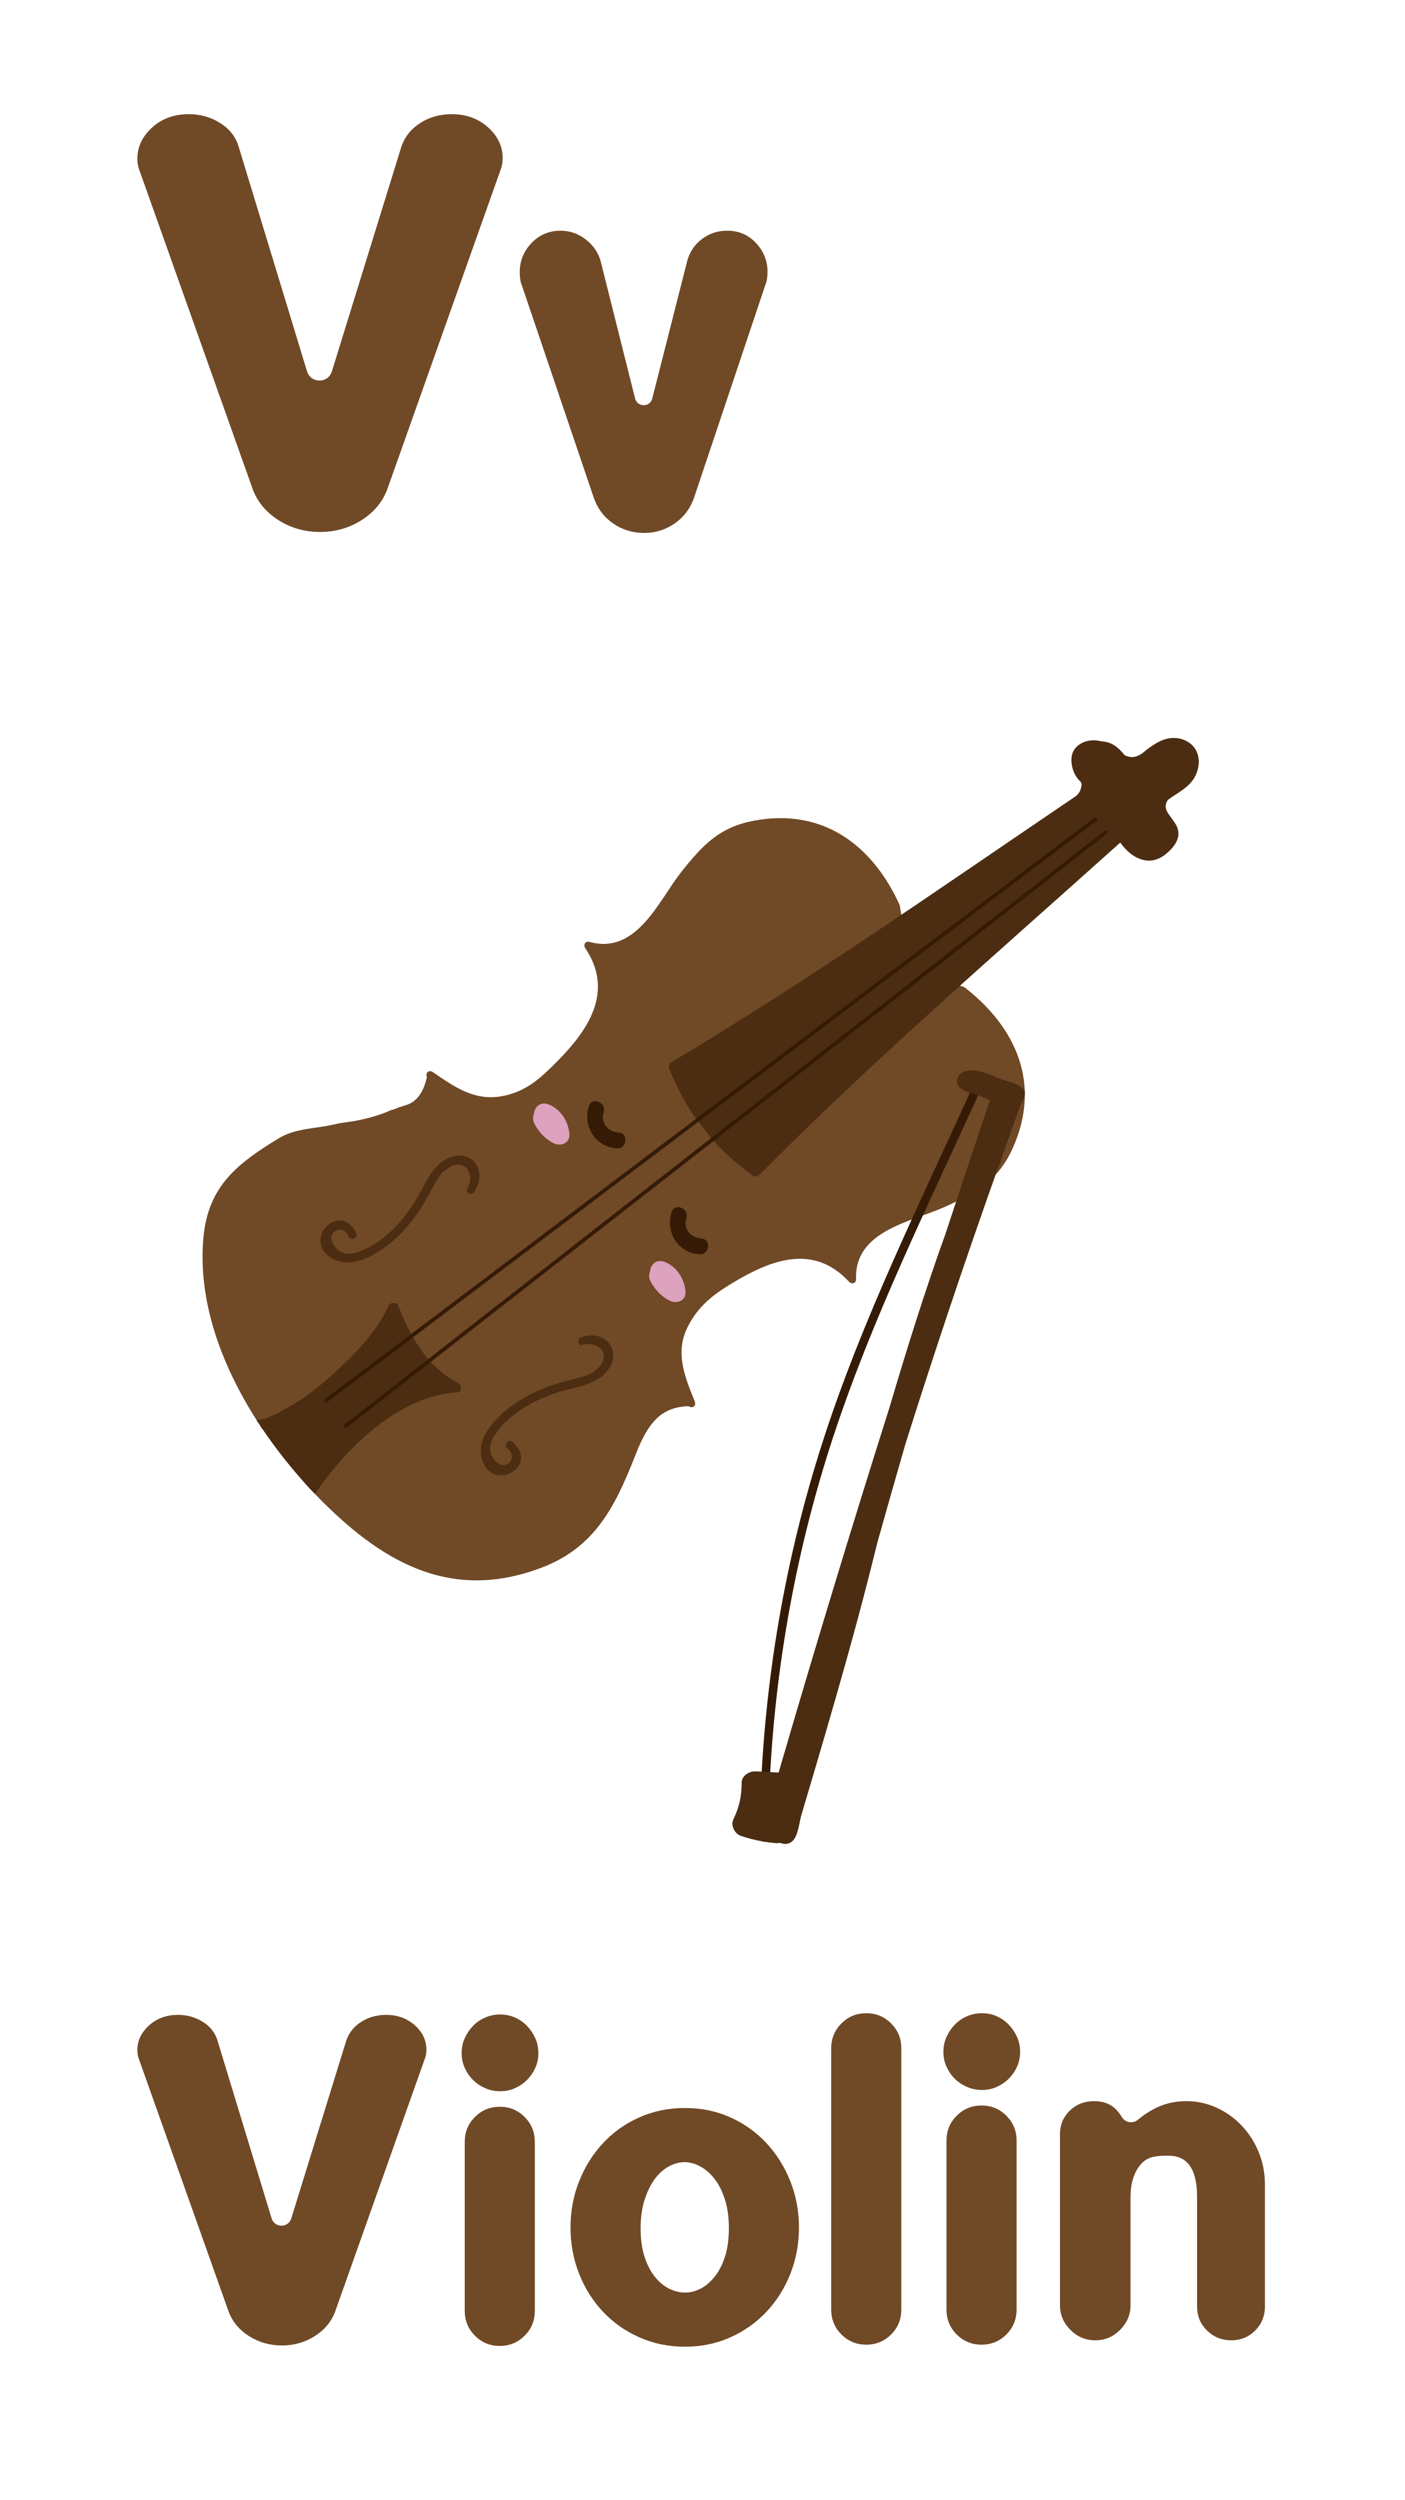 <?xml version="1.0" encoding="UTF-8"?>
<svg xmlns="http://www.w3.org/2000/svg" xmlns:xlink="http://www.w3.org/1999/xlink" width="750pt" height="1334pt" viewBox="0 0 750 1334" version="1.1">
<g id="surface1">
<path style=" stroke:none;fill-rule:nonzero;fill:rgb(43.921%,28.638%,14.893%);fill-opacity:1;" d="M 340.828 772.457 C 346.414 759.59 352.91 750.719 367.637 750.41 C 369.602 751.836 371.809 750.246 370.875 747.906 C 365.527 734.562 360.008 721.57 367.395 707.508 C 372.938 696.957 380.18 691.188 391.035 684.633 C 411.754 672.125 434.023 663.832 452.688 683.445 C 452.727 683.484 452.812 683.516 452.844 683.559 C 454.035 685.426 457.074 685.332 456.977 682.508 C 456.074 656.477 487.145 651.91 504.488 643.988 C 521.836 636.062 532.969 629.605 540.57 612.777 C 555.91 578.816 542.77 548.5 514.93 526.906 C 514.473 526.555 513.879 526.477 513.879 526.477 C 510.109 525.051 506.887 525.215 506.102 525.215 C 499.512 525.207 491.242 513.418 488.879 510.047 C 485.645 505.434 483.98 503.062 482.996 499.219 C 482.32 496.574 482.227 494.27 480.449 484.051 C 480.352 483.516 480.289 483.051 480.262 482.988 C 465.699 450.859 439.168 431.074 402.488 437.953 C 384.316 441.359 375.352 450.527 363.496 465.547 C 351.648 480.562 339.855 509.621 314.746 502.648 C 312.02 501.891 311.195 504.82 312.746 506.418 C 312.781 506.457 312.785 506.551 312.816 506.598 C 327.492 529.141 314.426 549.305 297.387 566.449 C 288.461 575.434 281.441 581.875 269.754 584.602 C 254.164 588.246 243.102 580.395 231.09 572.148 C 228.984 570.703 226.961 572.441 227.867 574.707 C 226.758 579.859 224.816 584.805 220.438 587.938 C 217.531 590.023 214.078 590.223 211.027 591.723 C 210.113 592.168 208.992 592.262 208.125 592.66 C 203.242 594.918 196.852 596.645 192.035 597.676 C 187.223 598.707 182.984 598.938 178.793 599.945 C 168.449 602.43 157.797 601.891 148.496 607.605 C 127.461 620.539 111.148 632.434 108.59 660.359 C 103.805 712.594 136.496 765.484 171.469 800.656 C 206.434 835.824 242.691 854.254 289.285 836.496 C 320.18 824.723 329.969 799.746 340.828 772.457 "/>
<path style=" stroke:none;fill-rule:nonzero;fill:rgb(29.81%,17.651%,6.665%);fill-opacity:1;" d="M 598.008 449.621 C 603.383 457.312 613.02 463.43 622.438 455.672 C 626.578 452.262 629.883 447.934 628.879 443.016 C 628.367 440.527 626.781 438.609 625.398 436.629 C 623.496 433.918 620.699 431.203 623.367 426.906 C 628.551 423.031 634.762 420.324 637.871 414.441 C 640.305 409.84 640.645 404.441 638.441 400.367 C 636.332 396.477 632.062 394.09 627.312 393.82 C 621.266 393.48 616.086 396.988 611.199 400.781 C 611.086 400.867 611.035 400.969 610.945 401.059 C 606.613 404.695 603.312 404.488 600.27 402.953 C 597.148 398.836 593.156 395.781 588.07 395.621 C 584.234 394.605 579.488 394.848 575.84 397.547 C 572.113 400.305 571.559 404.195 572.098 407.93 C 572.477 410.547 573.488 412.988 574.961 415.078 C 576.754 417.621 578.066 417.133 576.961 420.84 C 576.414 422.684 575.547 423.766 574.426 424.766 C 503.062 473.043 432.297 522.871 358.359 566.848 C 357.441 567.395 357.047 568.25 357.035 569.035 C 356.969 569.367 356.961 569.719 357.113 570.094 C 361.848 581.633 367.664 592.605 375.406 601.941 C 382.586 611.719 391.824 620.023 401.871 627.414 C 402.195 627.652 402.539 627.73 402.879 627.742 C 403.641 627.926 404.566 627.75 405.32 626.988 C 466.684 565.145 533.086 507.91 598.008 449.621 "/>
<path style=" stroke:none;fill-rule:nonzero;fill:rgb(29.81%,17.651%,6.665%);fill-opacity:1;" d="M 273.523 769.418 C 271.395 767.594 268.871 770.852 270.594 772.805 C 272.566 774.066 273.836 776.293 273.055 778.688 C 272.234 781.215 269.555 782.449 267.07 781.488 C 265.477 780.867 264.164 779.574 263.25 778.047 C 262.297 776.766 261.746 775.242 261.672 773.523 C 261.281 772.938 261.336 772.07 261.895 770.871 C 262.383 768.562 263.52 766.293 265.09 764.578 C 265.363 764.188 265.582 763.766 265.902 763.398 C 268.355 759.73 271.961 756.789 275.461 754.125 C 281.852 749.266 289.312 745.855 296.883 743.281 C 305.484 740.355 316.836 739.691 323.371 732.469 C 333.383 721.406 322.98 708.695 309.992 713.758 C 307.902 714.57 308.441 717.195 310.023 717.926 C 313.465 716.707 317.566 716.883 320.121 719.371 C 321.062 720 321.797 720.949 322.164 722.352 C 322.41 723.293 322.352 724.227 322.172 725.137 C 322.16 725.195 322.145 725.258 322.133 725.316 C 322.035 725.75 321.914 726.172 321.734 726.586 C 321.605 726.922 321.441 727.242 321.266 727.562 C 321.18 727.711 321.098 727.855 321.004 728.004 C 320.688 728.496 320.336 728.957 319.938 729.398 C 319.93 729.402 319.926 729.41 319.922 729.414 C 319.477 729.902 318.996 730.352 318.473 730.762 C 318.453 730.777 318.43 730.793 318.41 730.809 C 318.172 730.992 317.918 731.145 317.672 731.309 C 316.664 732.504 314.98 733.461 312.438 734.105 C 309.539 735.062 306.602 735.887 303.633 736.582 C 300.777 737.363 297.941 738.121 295.133 739.074 C 287.176 741.777 279.391 745.453 272.66 750.535 C 264.578 756.641 253.977 767.328 257.258 778.625 C 262.613 797.035 288.59 782.355 273.523 769.418 "/>
<path style=" stroke:none;fill-rule:nonzero;fill:rgb(29.81%,17.651%,6.665%);fill-opacity:1;" d="M 190.18 658.023 C 191.434 660.527 187.664 662.188 186.188 660.043 C 185.441 657.82 183.59 656.055 181.078 656.23 C 178.426 656.414 176.578 658.715 176.91 661.355 C 177.121 663.055 178.059 664.641 179.32 665.898 C 180.332 667.133 181.676 668.039 183.324 668.523 C 183.801 669.047 184.652 669.207 185.953 668.953 C 188.312 669.035 190.789 668.484 192.832 667.379 C 193.277 667.203 193.742 667.102 194.172 666.875 C 198.324 665.387 202.055 662.602 205.488 659.852 C 211.754 654.828 216.867 648.418 221.203 641.699 C 226.129 634.062 229.523 623.211 238.117 618.621 C 251.273 611.59 261.086 624.762 253.027 636.137 C 251.73 637.965 249.312 636.809 248.988 635.098 C 251.004 632.055 251.828 628.031 250.031 624.949 C 249.652 623.883 248.91 622.938 247.637 622.246 C 246.781 621.777 245.867 621.609 244.938 621.562 C 244.875 621.559 244.812 621.559 244.754 621.555 C 244.309 621.547 243.871 621.562 243.426 621.633 C 243.07 621.68 242.719 621.758 242.367 621.855 C 242.199 621.902 242.035 621.945 241.871 622.004 C 241.32 622.188 240.785 622.414 240.262 622.699 C 240.254 622.703 240.246 622.703 240.238 622.711 C 239.66 623.023 239.109 623.379 238.586 623.789 C 238.562 623.805 238.543 623.82 238.52 623.836 C 238.285 624.023 238.078 624.23 237.859 624.43 C 236.453 625.121 235.117 626.52 233.871 628.832 C 232.246 631.414 230.734 634.062 229.34 636.773 C 227.887 639.355 226.465 641.922 224.859 644.414 C 220.309 651.477 214.855 658.145 208.289 663.438 C 200.41 669.797 187.469 677.492 177.309 671.57 C 160.742 661.91 181.285 640.27 190.18 658.023 "/>
<path style=" stroke:none;fill-rule:nonzero;fill:rgb(29.81%,17.651%,6.665%);fill-opacity:1;" d="M 245.762 739.73 C 245.625 739.105 245.262 738.516 244.559 738.145 C 228.047 729.422 219.078 713.535 212.574 696.664 C 212.09 695.398 210.938 695.121 209.938 695.426 C 208.988 695.262 207.953 695.582 207.441 696.703 C 200.77 711.363 189.141 722.949 177.336 733.629 C 172.359 738.137 167.152 742.488 161.559 746.215 C 158.648 748.152 144.082 757.742 136.848 757.855 C 137.852 759.086 138.742 760.379 139.465 761.773 C 139.574 761.945 139.672 762.133 139.777 762.312 C 139.832 762.301 139.891 762.289 139.949 762.277 C 147.508 773.223 155.699 783.633 164.59 793.535 C 164.699 793.656 164.828 793.711 164.945 793.805 C 164.926 793.836 164.898 793.871 164.875 793.902 C 165.973 794.996 167.066 796.09 168.156 797.184 C 185.039 772.211 213.211 744.73 244.199 743.027 C 246.082 742.926 246.48 741.035 245.762 739.73 "/>
<path style="fill:none;stroke-width:20;stroke-linecap:round;stroke-linejoin:miter;stroke:rgb(20.776%,10.594%,2.353%);stroke-opacity:1;stroke-miterlimit:10;" d="M 5847.344 8967.07 L 1741.172 5865.859 " transform="matrix(0.1,0,0,-0.1,0,1334)"/>
<path style="fill:none;stroke-width:20;stroke-linecap:round;stroke-linejoin:miter;stroke:rgb(20.776%,10.594%,2.353%);stroke-opacity:1;stroke-miterlimit:10;" d="M 5901.719 8897.969 L 1845.977 5731.094 " transform="matrix(0.1,0,0,-0.1,0,1334)"/>
<path style=" stroke:none;fill-rule:nonzero;fill:rgb(20.776%,10.594%,2.353%);fill-opacity:1;" d="M 410.379 962.684 C 412.562 896.395 423.852 830.621 444.516 767.57 C 465.621 703.164 496.102 641.949 524.016 580.316 C 525.223 577.645 520.957 576.047 519.754 578.711 C 491.254 641.633 460.078 704.145 438.934 770.043 C 418.98 832.23 407.992 897.016 405.844 962.266 C 405.746 965.18 410.281 965.621 410.379 962.684 "/>
<path style=" stroke:none;fill-rule:nonzero;fill:rgb(29.81%,17.651%,6.665%);fill-opacity:1;" d="M 427.797 968.531 C 429.91 961.418 432.023 954.305 434.129 947.188 C 442.332 919.43 450.398 891.629 457.934 863.68 C 461.547 850.281 464.973 836.828 468.297 823.352 C 473.242 805.793 478.199 788.234 483.277 770.719 C 498.715 721.773 515.016 673.109 532.207 624.75 C 532.883 623.086 533.512 621.402 534.195 619.734 C 534.461 619.09 534.594 618.477 534.668 617.879 C 538.246 607.867 541.773 597.844 545.43 587.859 C 546.605 586.703 547.188 585.109 546.98 583.523 C 547.398 582.258 546.703 581.254 545.738 580.82 C 545.699 580.777 545.68 580.73 545.641 580.688 C 543.285 578.168 538.188 577.23 535.145 576.102 C 530.988 574.562 526.816 572.609 522.496 571.602 C 518.379 570.641 511.789 570.941 510.945 576.344 C 510.062 582.016 518.68 583.168 522.352 584.516 C 523.988 585.113 526.117 586.125 528.422 587.137 C 520.383 610.914 512.48 634.738 504.648 658.586 C 493.746 688.902 484.105 719.633 474.984 750.531 C 454.441 815.422 434.676 880.551 415.637 945.898 L 403.305 945.273 C 399.898 945.102 395.848 947.633 395.879 951.453 C 395.934 958.422 394.531 964.629 391.473 970.891 C 389.883 974.145 392.215 978.578 395.453 979.691 C 399.219 980.984 403.051 981.949 406.941 982.637 C 407.316 982.848 407.758 982.938 408.227 982.859 C 410.297 983.184 412.383 983.457 414.492 983.602 C 415.098 983.645 415.668 983.527 416.23 983.406 C 418.344 984.109 420.488 984.516 422.797 982.691 C 426.039 980.129 426.645 972.395 427.797 968.531 "/>
<path style=" stroke:none;fill-rule:nonzero;fill:rgb(20.776%,10.594%,2.353%);fill-opacity:1;" d="M 330.266 604.391 C 324.578 604.023 320.43 599.219 322.246 593.453 C 323.883 588.277 316.012 585.086 314.359 590.312 C 310.996 600.973 317.754 612.078 329.23 612.82 C 334.664 613.172 335.73 604.746 330.266 604.391 "/>
<path style=" stroke:none;fill-rule:nonzero;fill:rgb(20.776%,10.594%,2.353%);fill-opacity:1;" d="M 374.41 660.926 C 368.727 660.559 364.574 655.758 366.395 649.992 C 368.031 644.816 360.156 641.621 358.508 646.852 C 355.141 657.508 361.898 668.613 373.375 669.355 C 378.812 669.707 379.879 661.281 374.41 660.926 "/>
<path style=" stroke:none;fill-rule:nonzero;fill:rgb(86.719%,63.477%,74.022%);fill-opacity:1;" d="M 365.945 689.41 C 365.488 682.914 361.727 676.457 355.383 673.621 C 350.621 671.492 347.398 674.559 347.023 678.316 C 346.344 680.02 346.305 682.102 347.398 684.043 C 349.898 688.484 353.051 691.84 357.449 694.078 C 361.352 696.066 366.27 694.016 365.945 689.41 "/>
<path style=" stroke:none;fill-rule:nonzero;fill:rgb(86.719%,63.477%,74.022%);fill-opacity:1;" d="M 303.957 605.363 C 303.5 598.863 299.738 592.406 293.395 589.57 C 288.633 587.445 285.41 590.512 285.039 594.27 C 284.355 595.973 284.316 598.051 285.41 599.996 C 287.914 604.438 291.062 607.789 295.461 610.031 C 299.363 612.02 304.281 609.969 303.957 605.363 "/>
<path style=" stroke:none;fill-rule:nonzero;fill:rgb(43.921%,28.638%,14.893%);fill-opacity:1;" d="M 170.828 283.879 C 162.699 283.879 155.332 281.789 148.715 277.609 C 142.098 273.441 137.512 267.961 134.957 261.199 L 74.711 91.672 C 73.781 89.48 73.316 87.191 73.316 84.801 C 73.316 78.441 75.93 72.859 81.152 68.09 C 86.379 63.309 92.934 60.922 100.828 60.922 C 106.863 60.922 112.375 62.469 117.371 65.551 C 122.359 68.641 125.668 72.762 127.297 77.941 L 163.898 198.172 C 165.891 204.711 175.137 204.73 177.156 198.199 L 214.359 77.941 C 216.215 72.762 219.586 68.641 224.461 65.551 C 229.336 62.469 234.906 60.922 241.176 60.922 C 248.836 60.922 255.277 63.27 260.504 67.941 C 265.727 72.609 268.34 78.141 268.34 84.5 C 268.34 86.891 267.871 89.18 266.945 91.371 L 206.699 261.199 C 204.141 267.961 199.559 273.441 192.941 277.609 C 186.324 281.789 178.949 283.879 170.828 283.879 "/>
<path style=" stroke:none;fill-rule:nonzero;fill:rgb(43.921%,28.638%,14.893%);fill-opacity:1;" d="M 150.477 1251.641 C 144.043 1251.641 138.215 1249.988 132.977 1246.68 C 127.742 1243.371 124.113 1239.043 122.09 1233.691 L 74.422 1099.547 C 73.684 1097.812 73.316 1096 73.316 1094.113 C 73.316 1089.074 75.387 1084.664 79.52 1080.887 C 83.652 1077.109 88.84 1075.219 95.086 1075.219 C 99.863 1075.219 104.223 1076.438 108.18 1078.879 C 112.125 1081.324 114.742 1084.586 116.031 1088.68 L 144.992 1183.82 C 146.566 1188.992 153.887 1189.008 155.484 1183.84 L 184.922 1088.68 C 186.391 1084.586 189.055 1081.324 192.914 1078.879 C 196.77 1076.438 201.18 1075.219 206.141 1075.219 C 212.203 1075.219 217.297 1077.07 221.434 1080.77 C 225.566 1084.469 227.633 1088.84 227.633 1093.875 C 227.633 1095.766 227.262 1097.578 226.531 1099.309 L 178.859 1233.691 C 176.836 1239.043 173.211 1243.371 167.973 1246.68 C 162.738 1249.988 156.902 1251.641 150.477 1251.641 "/>
<path style=" stroke:none;fill-rule:nonzero;fill:rgb(43.921%,28.638%,14.893%);fill-opacity:1;" d="M 523.953 1251.215 C 518.746 1251.215 514.324 1249.398 510.691 1245.77 C 507.059 1242.141 505.246 1237.719 505.246 1232.508 L 505.246 1142.289 C 505.246 1137.078 507.059 1132.66 510.691 1129.027 C 514.324 1125.398 518.746 1123.582 523.953 1123.582 C 529.164 1123.582 533.578 1125.398 537.215 1129.027 C 540.844 1132.66 542.66 1137.078 542.66 1142.289 L 542.66 1232.508 C 542.66 1237.719 540.844 1242.141 537.215 1245.77 C 533.578 1249.398 529.164 1251.215 523.953 1251.215 M 503.59 1094.93 C 503.59 1092.09 504.141 1089.445 505.246 1087 C 506.352 1084.555 507.809 1082.379 509.629 1080.484 C 511.441 1078.594 513.609 1077.094 516.141 1075.984 C 518.664 1074.887 521.348 1074.328 524.191 1074.328 C 527.031 1074.328 529.672 1074.887 532.121 1075.984 C 534.57 1077.094 536.699 1078.594 538.516 1080.484 C 540.328 1082.379 541.793 1084.555 542.898 1087 C 544 1089.445 544.555 1092.09 544.555 1094.93 C 544.555 1097.773 544 1100.418 542.898 1102.863 C 541.793 1105.312 540.328 1107.445 538.516 1109.258 C 536.699 1111.074 534.57 1112.535 532.121 1113.637 C 529.672 1114.742 527.031 1115.297 524.191 1115.297 C 521.348 1115.297 518.664 1114.742 516.141 1113.637 C 513.609 1112.535 511.441 1111.074 509.629 1109.258 C 507.809 1107.445 506.352 1105.312 505.246 1102.863 C 504.141 1100.418 503.59 1097.773 503.59 1094.93 "/>
<path style=" stroke:none;fill-rule:nonzero;fill:rgb(43.921%,28.638%,14.893%);fill-opacity:1;" d="M 266.789 1251.887 C 261.578 1251.887 257.16 1250.07 253.527 1246.438 C 249.895 1242.812 248.082 1238.391 248.082 1233.18 L 248.082 1142.961 C 248.082 1137.75 249.895 1133.332 253.527 1129.699 C 257.16 1126.07 261.578 1124.254 266.789 1124.254 C 272 1124.254 276.414 1126.07 280.051 1129.699 C 283.68 1133.332 285.496 1137.75 285.496 1142.961 L 285.496 1233.18 C 285.496 1238.391 283.68 1242.812 280.051 1246.438 C 276.414 1250.07 272 1251.887 266.789 1251.887 M 246.426 1095.602 C 246.426 1092.758 246.977 1090.117 248.082 1087.668 C 249.184 1085.223 250.645 1083.051 252.465 1081.156 C 254.277 1079.262 256.445 1077.762 258.977 1076.656 C 261.5 1075.555 264.184 1075 267.027 1075 C 269.867 1075 272.508 1075.555 274.961 1076.656 C 277.406 1077.762 279.535 1079.262 281.352 1081.156 C 283.164 1083.051 284.629 1085.223 285.734 1087.668 C 286.836 1090.117 287.391 1092.758 287.391 1095.602 C 287.391 1098.441 286.836 1101.086 285.734 1103.531 C 284.629 1105.984 283.164 1108.113 281.352 1109.926 C 279.535 1111.742 277.406 1113.203 274.961 1114.309 C 272.508 1115.414 269.867 1115.965 267.027 1115.965 C 264.184 1115.965 261.5 1115.414 258.977 1114.309 C 256.445 1113.203 254.277 1111.742 252.465 1109.926 C 250.645 1108.113 249.184 1105.984 248.082 1103.531 C 246.977 1101.086 246.426 1098.441 246.426 1095.602 "/>
<path style=" stroke:none;fill-rule:nonzero;fill:rgb(43.921%,28.638%,14.893%);fill-opacity:1;" d="M 462.422 1251.215 C 457.211 1251.215 452.789 1249.398 449.16 1245.77 C 445.527 1242.141 443.715 1237.719 443.715 1232.508 L 443.715 1093.035 C 443.715 1087.824 445.527 1083.406 449.16 1079.777 C 452.789 1076.148 457.211 1074.328 462.422 1074.328 C 467.633 1074.328 472.047 1076.148 475.684 1079.777 C 479.312 1083.406 481.129 1087.824 481.129 1093.035 L 481.129 1232.508 C 481.129 1237.719 479.312 1242.141 475.684 1245.77 C 472.047 1249.398 467.633 1251.215 462.422 1251.215 "/>
<path style=" stroke:none;fill-rule:nonzero;fill:rgb(43.921%,28.638%,14.893%);fill-opacity:1;" d="M 584.059 1121.254 C 589.27 1121.254 593.371 1122.953 596.371 1126.344 C 597.301 1127.395 598.082 1128.477 598.723 1129.594 C 600.504 1132.695 604.637 1133.496 607.379 1131.207 C 609.969 1129.047 612.695 1127.191 615.555 1125.633 C 620.914 1122.715 626.84 1121.254 633.312 1121.254 C 638.996 1121.254 644.398 1122.438 649.535 1124.805 C 654.66 1127.172 659.121 1130.367 662.914 1134.395 C 666.699 1138.422 669.699 1143.121 671.91 1148.484 C 674.121 1153.852 675.227 1159.613 675.227 1165.77 L 675.227 1230.891 C 675.227 1235.941 673.488 1240.207 670.016 1243.676 C 666.543 1247.148 662.281 1248.887 657.23 1248.887 C 652.176 1248.887 647.875 1247.148 644.324 1243.676 C 640.773 1240.207 638.996 1235.941 638.996 1230.891 L 638.996 1172.164 C 638.996 1157.645 633.941 1150.379 623.84 1150.379 C 618.312 1150.379 613.332 1150.457 609.594 1154.297 C 605.168 1158.848 603.555 1165.523 603.477 1171.68 L 603.477 1230.18 C 603.477 1235.234 601.617 1239.613 597.914 1243.32 C 594.199 1247.027 589.82 1248.887 584.77 1248.887 C 579.562 1248.887 575.098 1247.027 571.391 1243.32 C 567.68 1239.613 565.824 1235.234 565.824 1230.18 L 565.824 1138.777 C 565.824 1133.883 567.562 1129.738 571.035 1126.344 C 574.508 1122.953 578.852 1121.254 584.059 1121.254 "/>
<path style=" stroke:none;fill-rule:nonzero;fill:rgb(43.921%,28.638%,14.893%);fill-opacity:1;" d="M 389.078 1189.078 C 389.078 1183.238 388.367 1178.109 386.949 1173.688 C 385.527 1169.27 383.672 1165.602 381.383 1162.676 C 379.094 1159.758 376.531 1157.547 373.688 1156.047 C 370.848 1154.547 368.086 1153.797 365.398 1153.797 C 362.715 1153.797 359.953 1154.547 357.109 1156.047 C 354.27 1157.547 351.742 1159.797 349.535 1162.793 C 347.324 1165.797 345.508 1169.508 344.09 1173.926 C 342.668 1178.348 341.957 1183.395 341.957 1189.078 C 341.957 1194.762 342.629 1199.734 343.973 1203.996 C 345.309 1208.262 347.125 1211.852 349.414 1214.77 C 351.703 1217.691 354.27 1219.863 357.109 1221.281 C 359.953 1222.703 362.797 1223.414 365.637 1223.414 C 368.477 1223.414 371.277 1222.703 374.043 1221.281 C 376.805 1219.863 379.332 1217.691 381.621 1214.77 C 383.906 1211.852 385.723 1208.262 387.066 1203.996 C 388.406 1199.734 389.078 1194.762 389.078 1189.078 M 426.492 1188.605 C 426.492 1197.445 424.953 1205.734 421.875 1213.469 C 418.797 1221.207 414.535 1227.953 409.09 1233.715 C 403.645 1239.477 397.211 1244.016 389.789 1247.332 C 382.367 1250.645 374.316 1252.305 365.637 1252.305 C 356.953 1252.305 348.863 1250.645 341.363 1247.332 C 333.863 1244.016 327.395 1239.477 321.949 1233.715 C 316.504 1227.953 312.238 1221.207 309.16 1213.469 C 306.086 1205.734 304.543 1197.445 304.543 1188.605 C 304.543 1179.926 306.086 1171.715 309.16 1163.977 C 312.238 1156.246 316.504 1149.457 321.949 1143.613 C 327.395 1137.777 333.863 1133.195 341.363 1129.879 C 348.863 1126.562 356.953 1124.906 365.637 1124.906 C 374.316 1124.906 382.367 1126.562 389.789 1129.879 C 397.211 1133.195 403.645 1137.777 409.09 1143.613 C 414.535 1149.457 418.797 1156.246 421.875 1163.977 C 424.953 1171.715 426.492 1179.926 426.492 1188.605 "/>
<path style=" stroke:none;fill-rule:nonzero;fill:rgb(43.921%,28.638%,14.893%);fill-opacity:1;" d="M 278.633 152.441 C 277.836 150.641 277.438 148.25 277.438 145.262 C 277.438 139.27 279.527 134.09 283.719 129.691 C 287.906 125.309 293.098 123.109 299.281 123.109 C 304.07 123.109 308.453 124.609 312.449 127.602 C 316.438 130.59 319.133 134.391 320.527 138.969 L 339.02 212.648 C 340.211 217.41 346.973 217.422 348.18 212.672 L 366.914 138.969 C 368.305 134.18 370.953 130.34 374.844 127.449 C 378.734 124.559 383.172 123.109 388.16 123.109 C 394.344 123.109 399.48 125.309 403.57 129.691 C 407.656 134.09 409.707 139.172 409.707 144.961 C 409.707 147.949 409.305 150.34 408.512 152.141 L 370.508 265.559 C 368.508 271.352 365.066 275.93 360.184 279.32 C 355.289 282.711 349.855 284.41 343.871 284.41 C 337.684 284.41 332.148 282.711 327.262 279.32 C 322.371 275.93 318.93 271.352 316.938 265.559 "/>
</g>
</svg>
